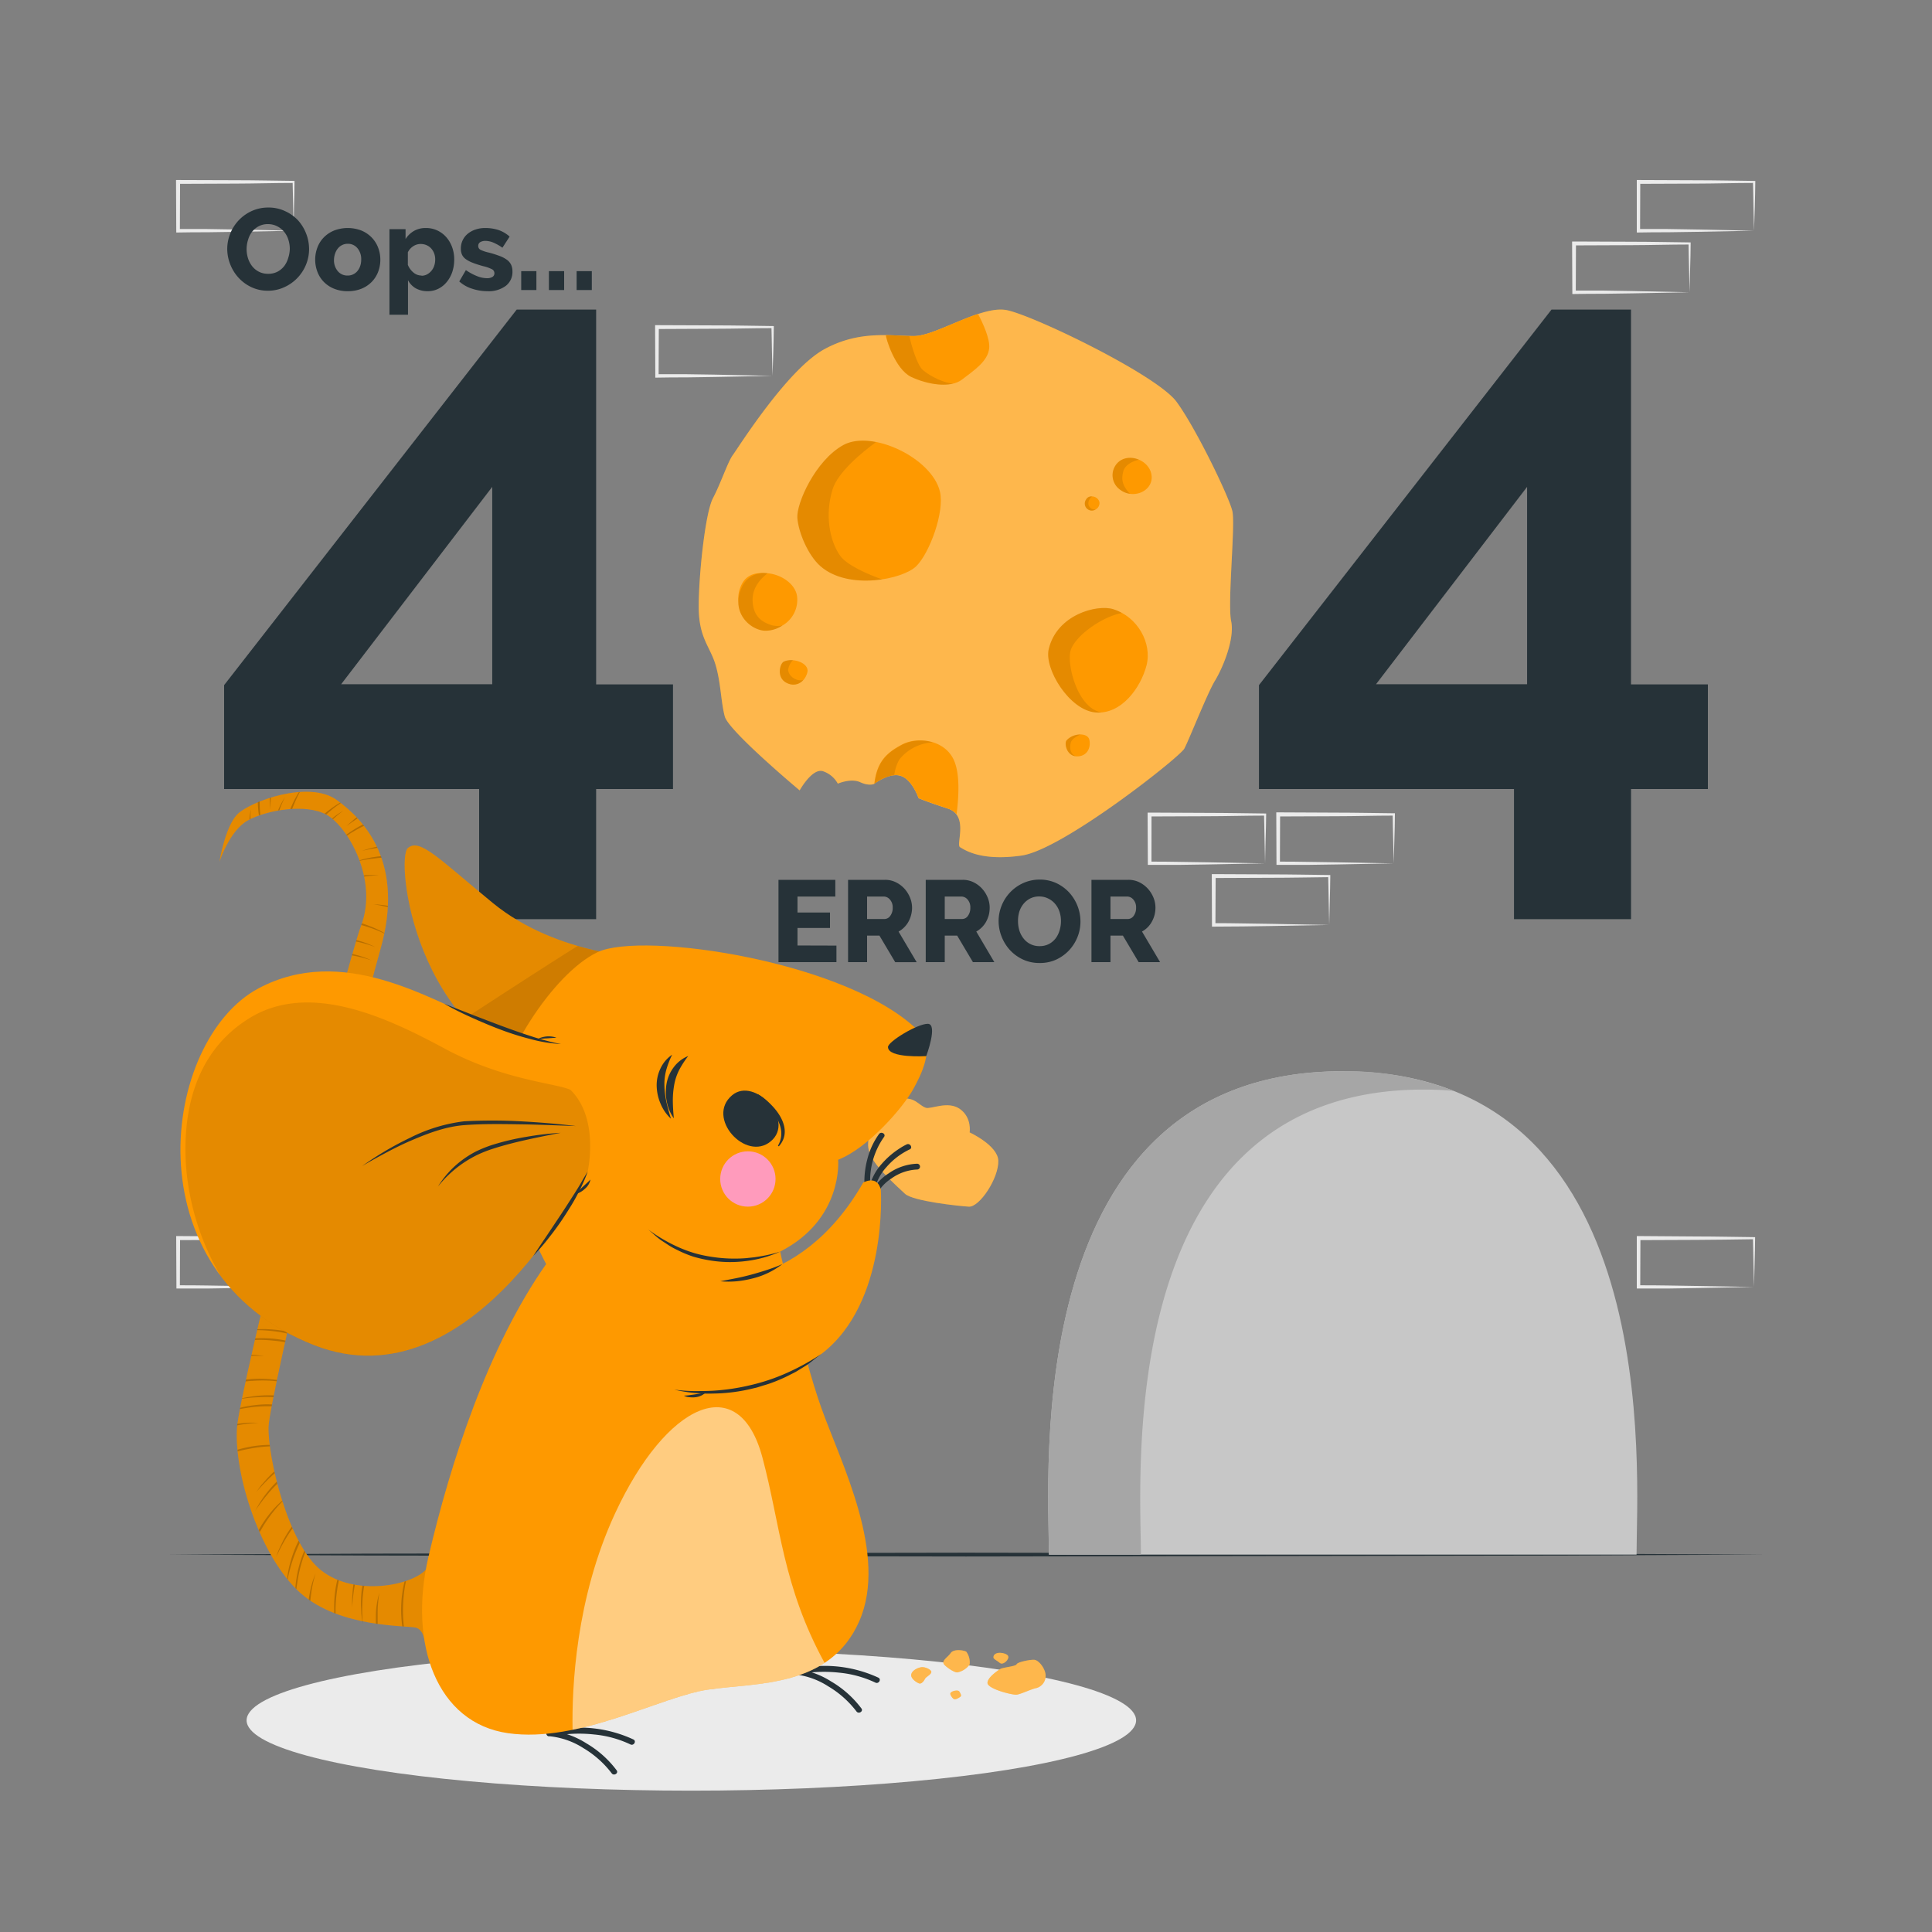 <svg xmlns="http://www.w3.org/2000/svg" viewBox="0 0 500 500"><rect x="0" y="0" width="500" height="500" fill="#808080" stroke="none"/><g id="freepik--background-complete--inject-4"><path d="M92.64,317.14l-14.84.28-7.51.12c-2.51,0-5,0-7.55,0H62.3v-.45l0-12.63V304h.5l14.95.07c5,0,10,.11,15,.16h.27v.27c0,2.14-.09,4.27-.13,6.38Zm0,0-.15-6.37c0-2.1-.11-4.19-.13-6.26l.28.27c-5,.06-10,.16-15,.17L62.74,305l.5-.5-.05,12.63-.45-.44c2.47,0,4.93,0,7.4.05l7.43.12Z" style="fill:#ebebeb"></path><path d="M76,333.07l-14.83.28-7.52.12c-2.51,0-5,0-7.55,0h-.44v-.45l-.06-12.63v-.5h.5L61,320c5,0,10,.12,14.95.17h.27v.27c0,2.14-.08,4.27-.13,6.38Zm0,0-.14-6.37c0-2.1-.11-4.19-.13-6.26l.27.27c-5,.06-10,.16-14.95.17l-14.95.06.5-.5-.05,12.63-.45-.44c2.47,0,4.93,0,7.4.05l7.44.12Z" style="fill:#ebebeb"></path><path d="M76,59.71,61.13,60l-7.52.11c-2.51,0-5,0-7.55.06h-.44v-.45l-.06-12.63v-.5h.5L61,46.64c5,0,10,.12,14.95.17h.27v.27c0,2.14-.08,4.27-.13,6.38Zm0,0-.14-6.37c0-2.1-.11-4.19-.13-6.26l.27.27c-5,0-10,.16-14.95.17l-14.95.06.5-.5-.05,12.63-.45-.44c2.47,0,4.93,0,7.4,0l7.44.12Z" style="fill:#ebebeb"></path><path d="M453.94,59.71,439.1,60l-7.51.11c-2.51,0-5,0-7.55.06h-.44v-.45l0-12.63v-.5h.5l14.95.06c5,0,10,.12,14.95.17h.27v.27c0,2.14-.09,4.27-.13,6.38Zm0,0-.15-6.37c0-2.1-.11-4.19-.13-6.26l.28.27c-5,0-10,.16-14.95.17L424,47.58l.5-.5-.05,12.63-.45-.44c2.47,0,4.93,0,7.4,0l7.43.12Z" style="fill:#ebebeb"></path><path d="M437.26,75.64l-14.83.28-7.52.11c-2.51,0-5,0-7.55.06h-.44v-.45L406.86,63v-.5h.5l14.95.06c5,0,10,.12,14.95.17h.28V63c0,2.14-.08,4.27-.13,6.38Zm0,0-.14-6.37c-.05-2.11-.11-4.19-.13-6.26l.27.27c-5,0-10,.16-14.95.17l-14.95.06.5-.5-.05,12.63-.45-.44c2.47,0,4.93,0,7.4,0l7.44.12Z" style="fill:#ebebeb"></path><path d="M360.69,223.44l-14.83.28-7.52.11c-2.51,0-5,0-7.54,0h-.45v-.45l-.05-12.64v-.5h.51l14.94.07c5,0,10,.11,14.95.16H361v.27c0,2.14-.08,4.27-.13,6.38Zm0,0-.14-6.38c-.05-2.1-.11-4.18-.13-6.26l.27.28c-5,0-10,.16-14.95.16l-14.94.06.49-.5-.05,12.64-.44-.45c2.46,0,4.92,0,7.39.06l7.44.11Z" style="fill:#ebebeb"></path><path d="M344,239.37l-14.83.28-7.51.11c-2.51.05-5,0-7.55.05h-.45v-.45l-.05-12.64v-.5h.5l14.95.07c5,0,10,.11,14.94.16h.28v.27c0,2.14-.09,4.27-.13,6.38Zm0,0-.14-6.38c0-2.1-.11-4.18-.13-6.26l.27.28c-5,.05-10,.16-14.94.16l-14.95.06.5-.5-.06,12.64-.44-.45c2.46,0,4.93,0,7.4.06l7.43.11Z" style="fill:#ebebeb"></path><path d="M327.4,223.44l-14.83.28-7.51.11c-2.52,0-5,0-7.55,0h-.45v-.45L297,210.8v-.5h.51l14.94.07c5,0,10,.11,14.95.16h.28v.27c0,2.14-.09,4.27-.14,6.38Zm0,0-.14-6.38c0-2.1-.11-4.18-.13-6.26l.27.28c-5,0-10,.16-14.95.16l-14.94.06.5-.5L298,223.44l-.44-.45c2.46,0,4.92,0,7.4.06l7.43.11Z" style="fill:#ebebeb"></path><path d="M453.94,333.07l-14.84.28-7.51.12c-2.51,0-5,0-7.55,0h-.44v-.45l0-12.63v-.5h.5L439,320c5,0,10,.12,14.95.17h.27v.27c0,2.14-.09,4.27-.13,6.38Zm0,0-.15-6.37c0-2.1-.11-4.19-.13-6.26l.28.27c-5,.06-10,.16-14.95.17l-14.95.06.5-.5-.05,12.63-.45-.44c2.47,0,4.93,0,7.4.05l7.43.12Z" style="fill:#ebebeb"></path><path d="M199.93,97.28l-14.84.28-7.51.11c-2.51,0-5,0-7.55.06h-.44v-.45l-.05-12.63v-.5h.5l14.95.06c5,0,10,.11,15,.17h.27v.27c0,2.14-.09,4.27-.13,6.37Zm0,0-.15-6.37c0-2.11-.11-4.19-.13-6.26l.28.27c-5,0-10,.16-15,.16L170,85.15l.5-.5-.05,12.63-.45-.44c2.47,0,4.93,0,7.4,0l7.43.11Z" style="fill:#ebebeb"></path></g><g id="freepik--Floor--inject-4"><polygon points="43.37 402.33 95.03 402.08 146.69 402 250 401.83 353.31 401.99 404.97 402.08 456.63 402.33 404.97 402.57 353.31 402.66 250 402.82 146.69 402.66 95.03 402.57 43.37 402.33" style="fill:#263238"></polygon></g><g id="freepik--Shadow--inject-4"><ellipse cx="178.92" cy="445.22" rx="115.1" ry="18.2" style="fill:#ebebeb"></ellipse></g><g id="freepik--mouse-house--inject-4"><path d="M423.54,402.33H271.46c0-20.58-7.76-125.09,76-125.09S423.54,381.75,423.54,402.33Z" style="fill:#c7c7c7"></path><path d="M376.23,282.32c-2.5-.22-5.11-.34-7.81-.34-80.61,0-73.15,100.55-73.15,120.35H271.45c0-20.58-7.75-125.09,76-125.09A76.93,76.93,0,0,1,376.23,282.32Z" style="fill:#a6a6a6"></path></g><g id="freepik--404-error--inject-4"><path d="M124,237.88V204.2H58V177.31l75.72-97.19h20.56v97h19.89V204.2H154.28v33.68Zm-35.71-60.8h39.1V126Z" style="fill:#263238"></path><path d="M391.82,237.88V204.2h-66V177.31l75.71-97.19h20.57v97H442V204.2H422.11v33.68Zm-35.71-60.8h39.1V126Z" style="fill:#263238"></path><path d="M213.35,90.37c9.33-5.1,17.66-3.32,23.32-3.4s17.15-7.91,23.75-6.73S299.38,97,304.5,104s13.64,24.73,14.44,28.31-1.3,23.8-.32,28.43-2.2,12.17-4.18,15.41-6.75,15.37-7.93,17.58S275,219.91,264.38,221.42s-14.75-1.5-15.91-2.16,2.34-8.21-3.17-10-7.57-2.69-7.57-2.69-1.56-4.63-4.46-5.72-7,2-7,2-1.24.69-3.65-.42-5.79.38-5.79.38a6.9,6.9,0,0,0-3.78-3.2c-2.81-1-6.1,4.94-6.1,4.94s-18.37-15.36-19.38-19.13-1-8.78-2.41-13.45-4.28-6.86-4.33-14.7,1.62-24.4,3.68-28.33,3.86-9.45,5.15-11.18S203.7,95.64,213.35,90.37Z" style="fill:#FE9900"></path><g style="opacity:0.3"><path d="M213.35,90.37c9.33-5.1,17.66-3.32,23.32-3.4s17.15-7.91,23.75-6.73S299.38,97,304.5,104s13.64,24.73,14.44,28.31-1.3,23.8-.32,28.43-2.2,12.17-4.18,15.41-6.75,15.37-7.93,17.58S275,219.91,264.38,221.42s-14.75-1.5-15.91-2.16,2.34-8.21-3.17-10-7.57-2.69-7.57-2.69-1.56-4.63-4.46-5.72-7,2-7,2-1.24.69-3.65-.42-5.79.38-5.79.38a6.9,6.9,0,0,0-3.78-3.2c-2.81-1-6.1,4.94-6.1,4.94s-18.37-15.36-19.38-19.13-1-8.78-2.41-13.45-4.28-6.86-4.33-14.7,1.62-24.4,3.68-28.33,3.86-9.45,5.15-11.18S203.7,95.64,213.35,90.37Z" style="fill:#fff"></path></g><path d="M276,191.63c1.54-1.88,5.47-2.19,5.93-.17s-.59,4.35-3.26,4.29S275.4,192.39,276,191.63Z" style="fill:#FE9900"></path><path d="M278.37,195.72c-2.39-.3-2.94-3.36-2.34-4.09a4.85,4.85,0,0,1,3.68-1.55c-.69.25-2.35,1.1-2.6,2.13S276.78,195,278.37,195.72Z" style="opacity:0.1"></path><path d="M192,151.12c2.64-5.17,11.31-2.44,12.08,2.22s-3.87,8-7.2,7.76S189.13,156.78,192,151.12Z" style="fill:#FE9900"></path><path d="M288.11,157.66c-4.15-1.3-14.58,1.37-16.7,10.34-1.21,5.12,5.36,15.8,12.09,16.38s11.71-6.41,13.21-12.14S294.47,159.65,288.11,157.66Z" style="fill:#FE9900"></path><path d="M285.11,184.37a7.86,7.86,0,0,1-1.61,0c-6.73-.58-13.3-11.26-12.09-16.38,2.11-9,12.55-11.65,16.7-10.34a11.87,11.87,0,0,1,2.22,1c-5.38,1-12.77,6.39-13.38,10.23C276.3,173,279.16,183.43,285.11,184.37Z" style="opacity:0.1"></path><path d="M256,90.12c-.34,3.43-4,5.76-7,8.09s-9,1.33-13.19-.66-6.65-10.2-6.54-10.81h0c2.76,0,5.24.26,7.35.23,3.89,0,10.56-3.79,16.49-5.72C254.34,83.56,256.26,87.72,256,90.12Z" style="fill:#FE9900"></path><path d="M246.7,99.28c-3.18.78-7.56-.18-10.85-1.73-4.21-2-6.65-10.2-6.54-10.81h0c2.2,0,4.22.17,6,.22.52,2.14,1.93,7.38,3.5,8.78C240.84,97.52,244.59,99.2,246.7,99.28Z" style="opacity:0.1"></path><path d="M289.83,119.27c2.79-2,7.87,0,8.21,3.92s-4.77,6.17-8.21,3.51A4.58,4.58,0,0,1,289.83,119.27Z" style="fill:#FE9900"></path><path d="M290.72,121.93c-.58,2.16-.32,3.68,1.71,5.87a5.45,5.45,0,0,1-2.6-1.1,4.58,4.58,0,0,1,0-7.43,5.16,5.16,0,0,1,5-.26C294.63,118.92,291.3,119.77,290.72,121.93Z" style="opacity:0.1"></path><path d="M247.57,210.7a5.4,5.4,0,0,0-2.27-1.46c-5.52-1.81-7.57-2.69-7.57-2.69s-1.56-4.63-4.46-5.72-7,2-7,2c.67-5.69,3.1-8,7.2-10.16s11.31-1.18,13.53,4.37C248.58,200.92,248,207.2,247.57,210.7Z" style="fill:#FE9900"></path><path d="M241.41,192.13a11.83,11.83,0,0,0-8.66,4.43,10.55,10.55,0,0,0-1.31,4.07,12,12,0,0,0-5.12,2.25c.67-5.69,3.1-8,7.2-10.16A10.83,10.83,0,0,1,241.41,192.13Z" style="opacity:0.1"></path><path d="M218.26,115.18c-7.25,4-12.16,15.13-11.89,18.84s2.74,9.65,5.94,12.48c7.2,6.37,21.4,3.45,24.85,0s7.33-14.05,6.1-19.25C241.21,118.56,225.67,111.11,218.26,115.18Z" style="fill:#FE9900"></path><path d="M228.27,149.94c-5.39.81-11.83.22-16-3.44-3.2-2.83-5.68-8.76-5.94-12.47s4.64-14.87,11.89-18.85c2.28-1.25,5.32-1.41,8.5-.78-3.74,2.75-9.91,7.83-11.26,12.28-2,6.49-.81,13.26,2,17.19C219.32,146.38,224.66,148.64,228.27,149.94Z" style="opacity:0.1"></path><path d="M202.5,161.87a7.93,7.93,0,0,1-4.64,1.36c-3.89-.26-9.05-5-5.7-11.64a6.25,6.25,0,0,1,6.5-3.23c3.51.31,7.07,2.69,7.6,5.82A7.64,7.64,0,0,1,202.5,161.87Z" style="fill:#FE9900"></path><path d="M202.5,161.87a7.93,7.93,0,0,1-4.64,1.36c-3.89-.26-9.05-5-5.7-11.64a6.25,6.25,0,0,1,6.5-3.23c-1.51,1.15-3.89,3.49-3.89,6.77,0,4.81,3,6,4.85,6.65A6.15,6.15,0,0,0,202.5,161.87Z" style="opacity:0.1"></path><path d="M283.61,131.81a1.82,1.82,0,0,1-2.54-2.53,1.55,1.55,0,0,1,1.6-.8,2,2,0,0,1,1.86,1.44A1.87,1.87,0,0,1,283.61,131.81Z" style="fill:#FE9900"></path><path d="M283.61,131.81a1.82,1.82,0,0,1-2.54-2.53,1.55,1.55,0,0,1,1.6-.8,2.21,2.21,0,0,0-1,1.67,1.55,1.55,0,0,0,1.19,1.64A1.53,1.53,0,0,0,283.61,131.81Z" style="opacity:0.1"></path><path d="M202.84,171.24c2.48-1.16,6.64.42,6.12,2.7s-2.7,4.15-5.4,2.8S201.83,171.72,202.84,171.24Z" style="fill:#FE9900"></path><path d="M207.88,176a3.46,3.46,0,0,1-4.32.7c-2.69-1.35-1.74-5-.72-5.5a4.74,4.74,0,0,1,2.41-.37,4.19,4.19,0,0,0-1.27,2.49C204,174.87,206,176.43,207.88,176Z" style="opacity:0.1"></path><path d="M216.47,244.72V249h-15v-21.3h14.71v4.32h-9.79v4.14h8.41v4h-8.41v4.53Z" style="fill:#263238"></path><path d="M219.48,249v-21.3h9.6a6.16,6.16,0,0,1,2.77.63,7.39,7.39,0,0,1,2.21,1.65,7.91,7.91,0,0,1,1.45,2.31,6.88,6.88,0,0,1,.53,2.61,7.1,7.1,0,0,1-.25,1.91,7.34,7.34,0,0,1-.68,1.72A6.58,6.58,0,0,1,234,240a6.48,6.48,0,0,1-1.45,1.09l4.68,7.92h-5.55l-4.08-6.87H224.4V249Zm4.92-11.16h4.5a1.84,1.84,0,0,0,1.5-.82,3.4,3.4,0,0,0,.63-2.12,3,3,0,0,0-.72-2.1,2.13,2.13,0,0,0-1.56-.78H224.4Z" style="fill:#263238"></path><path d="M239.58,249v-21.3h9.59a6.2,6.2,0,0,1,2.78.63,7.39,7.39,0,0,1,2.21,1.65,7.91,7.91,0,0,1,1.45,2.31,6.86,6.86,0,0,1,.52,2.61,8,8,0,0,1-.23,1.91,8.36,8.36,0,0,1-.69,1.72,6.58,6.58,0,0,1-1.1,1.46,6.48,6.48,0,0,1-1.45,1.09l4.67,7.92h-5.54l-4.08-6.87H244.5V249Zm4.92-11.16H249a1.84,1.84,0,0,0,1.5-.82,3.46,3.46,0,0,0,.62-2.12,3,3,0,0,0-.71-2.1,2.13,2.13,0,0,0-1.57-.78H244.5Z" style="fill:#263238"></path><path d="M269,249.22a9.91,9.91,0,0,1-4.32-.93,10.64,10.64,0,0,1-3.33-2.44,11.15,11.15,0,0,1-2.14-3.47,10.92,10.92,0,0,1-.77-4,10.63,10.63,0,0,1,.8-4.05,10.77,10.77,0,0,1,5.59-5.8,10.19,10.19,0,0,1,4.26-.89,10,10,0,0,1,4.33.93,10.77,10.77,0,0,1,3.33,2.46,11.28,11.28,0,0,1,2.13,3.48,11.15,11.15,0,0,1,.74,4,10.62,10.62,0,0,1-.79,4.05,11,11,0,0,1-2.21,3.44,10.83,10.83,0,0,1-3.36,2.38A10,10,0,0,1,269,249.22Zm-5.54-10.8a8.33,8.33,0,0,0,.35,2.39,6.36,6.36,0,0,0,1.07,2.05,5.11,5.11,0,0,0,4.16,2,5.13,5.13,0,0,0,2.46-.57,5.39,5.39,0,0,0,1.73-1.48,6.5,6.5,0,0,0,1-2.07,8.22,8.22,0,0,0,.35-2.36,7.64,7.64,0,0,0-.37-2.38,6,6,0,0,0-1.08-2,5.34,5.34,0,0,0-1.75-1.41A5.21,5.21,0,0,0,269,232a5.09,5.09,0,0,0-2.45.56,5.44,5.44,0,0,0-1.74,1.45,6.18,6.18,0,0,0-1.05,2.06A8.15,8.15,0,0,0,263.46,238.42Z" style="fill:#263238"></path><path d="M282.47,249v-21.3h9.6a6.2,6.2,0,0,1,2.78.63,7.35,7.35,0,0,1,2.2,1.65,7.73,7.73,0,0,1,1.46,2.31,6.86,6.86,0,0,1,.52,2.61,7.52,7.52,0,0,1-.24,1.91,7.37,7.37,0,0,1-.69,1.72,6.34,6.34,0,0,1-2.55,2.55l4.68,7.92h-5.55l-4.08-6.87h-3.21V249Zm4.92-11.16h4.5a1.84,1.84,0,0,0,1.5-.82,3.4,3.4,0,0,0,.63-2.12,3,3,0,0,0-.72-2.1,2.11,2.11,0,0,0-1.56-.78h-4.35Z" style="fill:#263238"></path><path d="M69.37,75.24a9.91,9.91,0,0,1-4.32-.93,10.66,10.66,0,0,1-3.33-2.45,11.1,11.1,0,0,1-2.14-3.46,10.92,10.92,0,0,1-.77-4,10.63,10.63,0,0,1,.8-4,10.74,10.74,0,0,1,5.59-5.81,10.18,10.18,0,0,1,4.26-.88,9.91,9.91,0,0,1,4.32.93A10.54,10.54,0,0,1,77.11,57a11.1,11.1,0,0,1,2.13,3.48,11,11,0,0,1,.75,4,10.62,10.62,0,0,1-.79,4,10.86,10.86,0,0,1-5.57,5.82A10,10,0,0,1,69.37,75.24Zm-5.55-10.8a7.94,7.94,0,0,0,.36,2.38,6.41,6.41,0,0,0,1.07,2.06A5.23,5.23,0,0,0,67,70.32a5.17,5.17,0,0,0,2.4.54,5.08,5.08,0,0,0,2.46-.57A5.35,5.35,0,0,0,73.6,68.8a6.5,6.5,0,0,0,1-2.07A8.15,8.15,0,0,0,75,64.38,8,8,0,0,0,74.62,62a6,6,0,0,0-1.08-2,5.34,5.34,0,0,0-1.75-1.41A5.22,5.22,0,0,0,69.4,58a5.08,5.08,0,0,0-2.44.55A5.47,5.47,0,0,0,65.22,60a6.13,6.13,0,0,0-1,2A8.22,8.22,0,0,0,63.82,64.44Z" style="fill:#263238"></path><path d="M90,75.36a9.18,9.18,0,0,1-3.58-.66,7.84,7.84,0,0,1-2.66-1.79,7.52,7.52,0,0,1-1.63-2.61,8.89,8.89,0,0,1,0-6.21,7.52,7.52,0,0,1,1.63-2.61,8,8,0,0,1,2.66-1.8,9.87,9.87,0,0,1,7.15,0,8,8,0,0,1,2.64,1.8,7.72,7.72,0,0,1,1.65,2.61,8.62,8.62,0,0,1,.57,3.11,8.77,8.77,0,0,1-.55,3.1,7.55,7.55,0,0,1-1.64,2.61,7.8,7.8,0,0,1-2.65,1.79A9.23,9.23,0,0,1,90,75.36ZM86.44,67.2a4.34,4.34,0,0,0,1,3A3.21,3.21,0,0,0,90,71.31a3.17,3.17,0,0,0,1.38-.3,3.33,3.33,0,0,0,1.1-.84,4,4,0,0,0,.73-1.31,4.94,4.94,0,0,0,.27-1.66,4.37,4.37,0,0,0-1-3A3.17,3.17,0,0,0,90,63.09a3.26,3.26,0,0,0-2.5,1.14,4,4,0,0,0-.74,1.3A5,5,0,0,0,86.44,67.2Z" style="fill:#263238"></path><path d="M110.71,75.36a6.21,6.21,0,0,1-3.12-.75,5.16,5.16,0,0,1-2-2.1v8.94h-4.8V59.31h4.17v2.55a6.33,6.33,0,0,1,2.18-2.1,6.11,6.11,0,0,1,3.1-.75,6.79,6.79,0,0,1,2.93.63,7.13,7.13,0,0,1,2.31,1.72A8.1,8.1,0,0,1,117,63.94a9.08,9.08,0,0,1,.55,3.2,10.1,10.1,0,0,1-.51,3.27A8.17,8.17,0,0,1,115.6,73a6.59,6.59,0,0,1-2.16,1.73A6,6,0,0,1,110.71,75.36Zm-1.62-4a3,3,0,0,0,1.43-.35,3.77,3.77,0,0,0,1.12-.91,4.06,4.06,0,0,0,.74-1.34,5,5,0,0,0,.25-1.6,4.43,4.43,0,0,0-.28-1.61,4,4,0,0,0-.78-1.27,3.42,3.42,0,0,0-1.2-.84,3.85,3.85,0,0,0-1.52-.3,3.46,3.46,0,0,0-1.9.58,3.82,3.82,0,0,0-1.4,1.58v3.24a5,5,0,0,0,1.46,2A3.2,3.2,0,0,0,109.09,71.31Z" style="fill:#263238"></path><path d="M126.16,75.36a12.54,12.54,0,0,1-4-.65,9,9,0,0,1-3.3-1.87l1.71-2.94a14.26,14.26,0,0,0,2.81,1.53A7.1,7.1,0,0,0,126,72a2.65,2.65,0,0,0,1.44-.33,1.07,1.07,0,0,0,.51-1,1.13,1.13,0,0,0-.64-1,10,10,0,0,0-2.27-.79c-1.06-.3-2-.59-2.68-.87a7.62,7.62,0,0,1-1.79-.93,3,3,0,0,1-1-1.17,3.74,3.74,0,0,1-.3-1.56,4.9,4.9,0,0,1,1.8-3.87,6.29,6.29,0,0,1,2-1.08,7.75,7.75,0,0,1,2.5-.39,11.15,11.15,0,0,1,3.32.48,8.27,8.27,0,0,1,3,1.74l-1.86,2.88a12.67,12.67,0,0,0-2.4-1.35,5.48,5.48,0,0,0-2-.42,2.58,2.58,0,0,0-1.32.31,1.09,1.09,0,0,0-.54,1,1.07,1.07,0,0,0,.59,1,9.65,9.65,0,0,0,2.17.72,27.8,27.8,0,0,1,2.84.9,7.54,7.54,0,0,1,1.87,1,3.42,3.42,0,0,1,1.05,1.28,4.08,4.08,0,0,1,.33,1.71A4.5,4.5,0,0,1,130.87,74,7.38,7.38,0,0,1,126.16,75.36Z" style="fill:#263238"></path><path d="M134.89,75.06V70.17h3.93v4.89Z" style="fill:#263238"></path><path d="M142.06,75.06V70.17H146v4.89Z" style="fill:#263238"></path><path d="M149.23,75.06V70.17h3.93v4.89Z" style="fill:#263238"></path></g><g id="freepik--Mouse--inject-4"><path d="M250.74,312.28c-2.47-.14-14.43-1.4-16.52-3.32-5.7-5.24-9-8.64-9.49-11.87-.46-2.87,1.8-8.3,1.85-11.25s5.06-1.34,6.78-1.52c3.56-.36,4.35,1.7,6.22,2.37,1.3.47,5.73-1.91,8.86.33s2.5,6.05,2.5,6.05,7.29,3.34,7.42,7.32C258.5,304.89,253.52,312.44,250.74,312.28Z" style="fill:#FE9900"></path><path d="M250.74,312.28c-2.47-.14-14.43-1.4-16.52-3.32-5.7-5.24-9-8.64-9.49-11.87-.46-2.87,1.8-8.3,1.85-11.25s5.06-1.34,6.78-1.52c3.56-.36,4.35,1.7,6.22,2.37,1.3.47,5.73-1.91,8.86.33s2.5,6.05,2.5,6.05,7.29,3.34,7.42,7.32C258.5,304.89,253.52,312.44,250.74,312.28Z" style="fill:#fff;opacity:0.3"></path><path d="M110.32,406.11c-3.63,4.24-18.46,7.16-27.17.33S69.27,376.91,69.5,369.26,92.09,268,98.45,245.7s-4-33.39-11.29-38.66-22.71.47-25.83,3.8S56.8,223,56.8,223s2.58-8,7.29-10.65,15.06-4.53,20.48-1.47,13.36,16.69,8.91,28.6S62,359.43,61.33,369.53c-.77,12.13,6.06,33.5,16.41,42.73s28.12,8.36,30,9,2.16,3.38,2.16,3.38Z" style="fill:#FE9900"></path><path d="M110.32,406.11c-3.63,4.24-18.46,7.16-27.17.33S69.27,376.91,69.5,369.26,92.09,268,98.45,245.7s-4-33.39-11.29-38.66-22.71.47-25.83,3.8S56.8,223,56.8,223s2.58-8,7.29-10.65,15.06-4.53,20.48-1.47,13.36,16.69,8.91,28.6S62,359.43,61.33,369.53c-.77,12.13,6.06,33.5,16.41,42.73s28.12,8.36,30,9,2.16,3.38,2.16,3.38Z" style="opacity:0.1"></path><g style="opacity:0.2"><path d="M104.82,410.46a38.5,38.5,0,0,0-.3,10.46l-.4,0a30.16,30.16,0,0,1-.3-5.11,30.49,30.49,0,0,1,.62-5.39c.08-.37.16-.74.25-1.11l.37-.12C105,409.59,104.89,410,104.82,410.46Z"></path><path d="M91.84,410.12l-.12.69a45.16,45.16,0,0,0-.57,5.34c0-.9-.07-1.8,0-2.7s.1-1.8.23-2.7l.09-.7Z"></path><path d="M93.85,419.58c0,.19,0,.37,0,.56,0-.19-.06-.38-.08-.57-.11-.7-.21-1.4-.27-2.11,0-.9-.12-1.8-.09-2.71a27.88,27.88,0,0,1,.36-4.36l.49,0a33.1,33.1,0,0,0-.47,4.34A40.65,40.65,0,0,0,93.85,419.58Z"></path><path d="M97.74,417.54q0,1.36,0,2.73l-.46-.07c0-.9,0-1.79,0-2.68a22.27,22.27,0,0,1,.9-5.32A32,32,0,0,0,97.74,417.54Z"></path><path d="M87.7,409c-.18.84-.34,1.69-.45,2.54a36.71,36.71,0,0,0-.41,5.34c0,.24,0,.47,0,.71l-.35-.13c0-.19,0-.39,0-.58a30.58,30.58,0,0,1,.3-5.41,26.2,26.2,0,0,1,.52-2.64Z"></path><path d="M77.57,399.29q-.19.39-.36.78a38.61,38.61,0,0,0-2.77,8.71l-.14-.17c0-.33.08-.66.13-1,.16-.88.3-1.78.54-2.65a32,32,0,0,1,1.78-5.12c.17-.37.35-.74.53-1.1Z"></path><path d="M79,401.73c-.31.77-.58,1.55-.82,2.34A35.37,35.37,0,0,0,77,409.26c-.12.66-.22,1.31-.29,2a3.45,3.45,0,0,1-.26-.28,17,17,0,0,1,.17-1.75,31.17,31.17,0,0,1,1.17-5.3c.29-.9.61-1.79,1-2.66C78.82,401.41,78.92,401.57,79,401.73Z"></path><path d="M81.67,407.24a31.75,31.75,0,0,0-1.15,5.25c-.08.59-.15,1.18-.2,1.77L79.9,414c.06-.51.14-1,.24-1.54A22.77,22.77,0,0,1,81.67,407.24Z"></path><path d="M75.73,395.53a30.61,30.61,0,0,0-1.8,2.73A46.77,46.77,0,0,0,71.44,403c.3-.84.59-1.7,1-2.53s.75-1.64,1.2-2.42a24.67,24.67,0,0,1,1.92-3C75.58,395.2,75.65,395.37,75.73,395.53Z"></path><path d="M71.11,381.27c-.37.33-.74.66-1.1,1a50.42,50.42,0,0,0-3.7,3.89c.53-.72,1-1.47,1.62-2.16s1.17-1.38,1.82-2c.4-.42.82-.82,1.25-1.19C71,381,71.08,381.11,71.11,381.27Z"></path><path d="M71.78,384a30.5,30.5,0,0,0-2.51,2.7,47.2,47.2,0,0,0-3.22,4.3c.44-.79.86-1.59,1.35-2.34s1-1.51,1.57-2.21a26.83,26.83,0,0,1,2.67-3C71.69,383.64,71.73,383.82,71.78,384Z"></path><path d="M73.11,388.55h0a32.29,32.29,0,0,0-2.4,2.71,34.19,34.19,0,0,0-3,4.41c-.17.28-.33.56-.49.84l-.24-.56c.09-.18.2-.36.3-.54A31.19,31.19,0,0,1,70.41,391a25.4,25.4,0,0,1,2.64-2.65Z"></path><path d="M69.84,374.32a34.27,34.27,0,0,0-5.16.6c-1.07.19-2.14.42-3.19.71,0-.15,0-.3,0-.45,1-.3,2.08-.54,3.14-.75a29.27,29.27,0,0,1,5.2-.5C69.81,374.06,69.82,374.19,69.84,374.32Z"></path><path d="M70.86,361.12c0,.16-.07.32-.1.48a34.59,34.59,0,0,0-3.81,0,36.9,36.9,0,0,0-4.32.4.43.43,0,0,1,0-.11c.53-.13,1.05-.25,1.59-.34.89-.13,1.79-.28,2.69-.34A28.65,28.65,0,0,1,70.86,361.12Z"></path><path d="M70.4,363.47l-.09.47c-.49,0-1,0-1.47,0a35.2,35.2,0,0,0-5.33.48c-.48.07-.95.15-1.42.24,0-.11,0-.22.07-.33.42-.11.85-.21,1.28-.29a31.43,31.43,0,0,1,5.39-.6C69.35,363.44,69.88,363.45,70.4,363.47Z"></path><path d="M66.94,368.25a32.69,32.69,0,0,0-5.33.59l-.22.05c0-.12,0-.26,0-.4l.1,0A22.72,22.72,0,0,1,66.94,368.25Z"></path><path d="M71.68,357.12c0,.12-.05.23-.07.34-.31,0-.63-.07-.94-.09a36.75,36.75,0,0,0-5.35,0c-.59,0-1.17.08-1.76.15,0-.17.08-.33.11-.49q.81-.09,1.62-.15a30.67,30.67,0,0,1,5.42.14Z"></path><path d="M74.39,344.62c0,.16-.07.33-.11.49a34.77,34.77,0,0,0-5.11-.75c-.87-.08-1.75-.12-2.62-.12l.06-.25c.86,0,1.72-.07,2.59,0A31.2,31.2,0,0,1,74.39,344.62Z"></path><path d="M73.88,346.93c0,.15-.07.3-.1.44a28.08,28.08,0,0,0-3-.41,33.45,33.45,0,0,0-4.8-.18c0-.14.07-.28.1-.42a32.76,32.76,0,0,1,4.75.1A29.18,29.18,0,0,1,73.88,346.93Z"></path><path d="M68.36,351a28.51,28.51,0,0,0-3.33-.12,2.86,2.86,0,0,1,.07-.28A19.76,19.76,0,0,1,68.36,351Z"></path><path d="M77.38,331.42c0,.12,0,.23-.08.35-1.62-.33-3.27-.5-4.92-.68.9,0,1.8,0,2.7.07S76.62,331.29,77.38,331.42Z"></path><path d="M76.85,333.73c0,.16-.07.31-.11.46-1-.18-2-.3-3.07-.38a39.82,39.82,0,0,0-4.64-.14.24.24,0,0,0,0-.08c.64-.07,1.29-.14,1.94-.17.9,0,1.8-.06,2.71,0A27.54,27.54,0,0,1,76.85,333.73Z"></path><path d="M76.08,338.34l-.27-.06a31.72,31.72,0,0,0-5-.65c-.88,0-1.76-.07-2.65-.06,0-.15.07-.3.11-.45.86,0,1.72.05,2.57.13a23.12,23.12,0,0,1,5,1Z"></path><path d="M78.38,327.11c0,.16-.08.32-.11.47-.38-.09-.76-.16-1.14-.22a36.42,36.42,0,0,0-5.31-.6c-.37,0-.75,0-1.12,0,0-.11,0-.23.08-.34h1a31.41,31.41,0,0,1,5.39.49C77.61,326.94,78,327,78.38,327.11Z"></path><path d="M82.21,310.74c0,.1,0,.2-.07.3-1.22-.22-2.47-.37-3.71-.52.87,0,1.74,0,2.62.09Z"></path><path d="M80.75,316.93c0,.14-.07.28-.1.41l-.89-.19a46.84,46.84,0,0,0-5.31-.78c.89,0,1.8,0,2.7.07s1.8.16,2.68.33Z"></path><path d="M85,298.93c0,.16-.08.31-.11.46a34.89,34.89,0,0,0-4.08-1.06c-1-.22-2-.38-3-.5l.06-.22.35,0c.9.09,1.8.16,2.69.32A27.73,27.73,0,0,1,85,298.93Z"></path><path d="M83.94,303.44c0,.15-.07.3-.11.45-.7-.21-1.42-.39-2.14-.54a36,36,0,0,0-5.06-.8l.09-.39a31.21,31.21,0,0,1,5.08.71C82.52,303,83.23,303.22,83.94,303.44Z"></path><path d="M88,281.19a32.51,32.51,0,0,0-5.17-1.43l-.43-.08c0-.13.07-.26.1-.39l.41.09A23.55,23.55,0,0,1,88,281.19Z"></path><path d="M86,295l-.09.35-.44-.15a35.56,35.56,0,0,0-5.19-1.32c-.46-.09-.93-.17-1.4-.23l.12-.46,1.37.2a30.48,30.48,0,0,1,5.23,1.45Z"></path><path d="M99.48,241.47a.69.69,0,0,1,0,.13,32.75,32.75,0,0,0-3.9-1.57c-.68-.23-1.38-.44-2.07-.63a3.66,3.66,0,0,0,.15-.43c.69.21,1.38.44,2,.7A25.27,25.27,0,0,1,99.48,241.47Z"></path><path d="M97.12,245.11a32.17,32.17,0,0,0-5-1.46h0c0-.12.08-.23.11-.35A23,23,0,0,1,97.12,245.11Z"></path><path d="M97.67,219.43c-1.35.19-2.7.47-4,.75.86-.26,1.72-.55,2.6-.76l1.31-.29C97.58,219.23,97.63,219.33,97.67,219.43Z"></path><path d="M98.71,222c-.58,0-1.16.09-1.73.16a37.16,37.16,0,0,0-3.9.61.69.69,0,0,0,0-.13c.41-.13.83-.25,1.24-.35.88-.19,1.76-.4,2.66-.51.54-.09,1.09-.16,1.63-.2A3.52,3.52,0,0,1,98.71,222Z"></path><path d="M100.38,234.43c0,.1,0,.2,0,.31-1.23-.29-2.48-.51-3.73-.73.89.07,1.8.12,2.69.25Z"></path><path d="M98.11,226.55a29.4,29.4,0,0,0-3.87.3c0-.11,0-.2-.07-.3h0A20.75,20.75,0,0,1,98.11,226.55Z"></path><path d="M94.2,213.73c-1,.47-1.94,1-2.86,1.55-.53.3-1,.62-1.54,1l-.16-.24c.49-.37,1-.73,1.5-1.05a24.37,24.37,0,0,1,2.76-1.59Z"></path><path d="M88.84,209.82A29.33,29.33,0,0,0,86.19,212l-.22-.19A20.44,20.44,0,0,1,88.84,209.82Z"></path><path d="M77.58,205c-.57,1.07-1.07,2.16-1.53,3.27-.15.36-.29.72-.43,1.09l-.48,0c.18-.43.36-.85.55-1.27A27.29,27.29,0,0,1,77.36,205h.22Z"></path><path d="M73.75,206.31a28.65,28.65,0,0,0-1.45,3.38l-.35.06A20.83,20.83,0,0,1,73.75,206.31Z"></path><path d="M70.13,206.4c-.1,1-.16,2-.22,3.07,0-.9-.09-1.8-.06-2.7,0-.1,0-.19,0-.29Z"></path><path d="M67.38,210.91,67,211a29.59,29.59,0,0,1-.28-3.4l.48-.2A30.92,30.92,0,0,0,67.38,210.91Z"></path><path d="M64.93,209.45c-.08.83-.12,1.67-.12,2.5l-.25.12A19.21,19.21,0,0,1,64.93,209.45Z"></path><path d="M88.21,207.83a34.39,34.39,0,0,0-3,2.28l-.78.68a3.17,3.17,0,0,0-.41-.21c.31-.26.62-.52.94-.77a26.88,26.88,0,0,1,3.08-2.09Z"></path><path d="M92.54,211.78c-1,.64-1.91,1.34-2.86,2,.67-.59,1.33-1.21,2-1.77l.62-.47Z"></path><path d="M88.48,284.7l-.12.48-.3-.11a35.26,35.26,0,0,0-5.16-1.45c-.47-.11-.94-.2-1.42-.28,0-.1,0-.19.07-.29.48.05,1,.11,1.43.2a30.78,30.78,0,0,1,5.24,1.35Z"></path><path d="M91.39,272.91a1.6,1.6,0,0,0,0,.21l-2.22-.64C89.87,272.62,90.63,272.74,91.39,272.91Z"></path><path d="M90.27,277.39l-.09.41-1-.28a49.61,49.61,0,0,0-5.27-1c.89.06,1.8.1,2.69.21s1.79.25,2.67.47C89.58,277.22,89.93,277.3,90.27,277.39Z"></path><path d="M96.05,254.58l-.12.45q-.84-.24-1.68-.42a33.85,33.85,0,0,0-5-.82c0-.14.07-.27.11-.4a32.58,32.58,0,0,1,5,.73C94.93,254.26,95.49,254.41,96.05,254.58Z"></path><path d="M92.5,268.46l-.12.46a29.63,29.63,0,0,0-3.08-.8,33.62,33.62,0,0,0-3.72-.64.83.83,0,0,0,0-.15c.36,0,.71,0,1.07.05.89.1,1.79.18,2.68.36A25.8,25.8,0,0,1,92.5,268.46Z"></path><path d="M95,258.58a.93.93,0,0,1,0,.13l-1.32-.39Z"></path><path d="M96.14,248.55a31.85,31.85,0,0,0-5.06-1.3c0-.12.06-.24.1-.36A22.78,22.78,0,0,1,96.14,248.55Z"></path><path d="M79.76,321.14a1.17,1.17,0,0,1-.05.2,30.68,30.68,0,0,0-3.29-.74,37.83,37.83,0,0,0-4.11-.52c0-.15.07-.31.11-.46a29.37,29.37,0,0,1,4.07.6A27,27,0,0,1,79.76,321.14Z"></path></g><path d="M145,449a35.83,35.83,0,0,1,8.73-.12,27.92,27.92,0,0,1,9.43,2.58c.87.42,1.63-.87.76-1.29a33.07,33.07,0,0,0-19.32-2.62c-.95.15-.54,1.6.4,1.45Z" style="fill:#263238"></path><path d="M142.13,449.33a19.89,19.89,0,0,1,8.85,3.08,25.72,25.72,0,0,1,7.32,6.51c.55.78,1.85,0,1.29-.76a26.48,26.48,0,0,0-7.86-7,21.38,21.38,0,0,0-9.6-3.29c-1-.05-1,1.45,0,1.5Z" style="fill:#263238"></path><path d="M208.4,433a35.74,35.74,0,0,1,8.72-.12,28.28,28.28,0,0,1,9.44,2.58c.86.42,1.62-.87.75-1.29A33.12,33.12,0,0,0,208,431.58c-.95.16-.55,1.6.4,1.45Z" style="fill:#263238"></path><path d="M205.48,433.32a19.78,19.78,0,0,1,8.85,3.09,25.54,25.54,0,0,1,7.32,6.5c.55.78,1.85,0,1.29-.76a26.61,26.61,0,0,0-7.86-7,21.5,21.5,0,0,0-9.6-3.29c-1-.05-1,1.45,0,1.5Z" style="fill:#263238"></path><path d="M167.75,247.91s-23.36-.44-40.18-14.19c-13.91-11.39-19-17-22.06-14.2s1.43,48.7,38,59c12.45,3.49,24.24-19,24.24-19Z" style="fill:#FE9900"></path><path d="M167.75,247.91s-23.36-.44-40.18-14.19c-13.91-11.39-19-17-22.06-14.2s1.43,48.7,38,59c12.45,3.49,24.24-19,24.24-19Z" style="opacity:0.1"></path><path d="M167.75,247.91v11.58S156,282,143.51,278.49a47.66,47.66,0,0,1-23.31-14.81c8.74-5.71,21.91-14.27,29.31-18.87A77.47,77.47,0,0,0,167.75,247.91Z" style="opacity:0.1"></path><path d="M141.34,327.14s-14.26-26.82-13.28-39.92S143,252,154.6,246.44s65.67,2.38,83.53,20.8c3.87,4,.19,11.05-1.8,14.66-2.58,4.67-11.6,15.19-19.42,18.24,0,0,1.4,15.41-15,23.77,0,0,5.57,26.2,10.65,40.45s17.36,38,9.82,55.2-26.51,15.89-39,17.69S150,451.17,131.5,448.55,105.65,425.39,110.86,403C116.6,378.45,126.27,348.6,141.34,327.14Z" style="fill:#FE9900"></path><path d="M145.11,270.19s-7-.66-20.53-6.12-35.9-19.84-57.65-8.3c-25.12,13.32-33.51,73.71,14.41,92.38,41.34,16.1,70.76-45,70.76-45Z" style="fill:#FE9900"></path><path d="M152.09,303.17s-29.41,61.08-70.75,45c-10.8-4.2-18.74-10.53-24.27-18A66.38,66.38,0,0,1,48.16,302c-.83-11.85,1-29,16.37-38.49S99.58,263,115,271.33s29.16,9,32.65,10.74c0,0,0,0,0,0C155.23,289.52,152.09,303.17,152.09,303.17Z" style="opacity:0.1"></path><path d="M115,259.78l7.44,2.92c2.49.95,5,1.93,7.46,2.84s5,1.81,7.52,2.62c1.26.43,2.53.78,3.82,1.13.64.16,1.28.34,1.93.49s1.3.26,2,.41a37.3,37.3,0,0,1-7.92-1.29,72.45,72.45,0,0,1-7.66-2.42c-2.51-.94-5-2-7.41-3.08S117.29,261.11,115,259.78Z" style="fill:#263238"></path><path d="M138,325.05l1.8-2.73,1.82-2.7,3.61-5.41c1.2-1.81,2.36-3.63,3.53-5.46.57-.92,1.16-1.83,1.69-2.78s1.09-1.87,1.67-2.81a45.16,45.16,0,0,1-2.69,6c-1,1.93-2.18,3.79-3.37,5.62s-2.47,3.6-3.82,5.31A63,63,0,0,1,138,325.05Z" style="fill:#263238"></path><path d="M139.05,269a3.87,3.87,0,0,1,1.17-.53,6.11,6.11,0,0,1,3.78.08c-.43.05-.84.05-1.25.09l-1.23.09C140.7,268.75,139.89,268.85,139.05,269Z" style="fill:#263238"></path><path d="M149.06,309a18.76,18.76,0,0,1,1.84-1.92c.64-.6,1.25-1.15,1.91-1.81a4.14,4.14,0,0,1-1.4,2.35A5.7,5.7,0,0,1,149.06,309Z" style="fill:#263238"></path><path d="M149.06,291.42l-7.22-.26c-2.41-.08-4.82-.16-7.22-.19-4.81-.07-9.63-.15-14.41.21s-9.28,2.05-13.67,3.93c-2.2.94-4.36,2-6.48,3.13s-4.24,2.29-6.31,3.52a82.94,82.94,0,0,1,12.47-7.35,42.1,42.1,0,0,1,13.92-4.22,137.51,137.51,0,0,1,14.5,0C139.46,290.45,144.27,290.83,149.06,291.42Z" style="fill:#263238"></path><path d="M145.11,293.17c-2.94.57-5.87,1.15-8.78,1.8s-5.8,1.37-8.62,2.28a33,33,0,0,0-4.11,1.6,29.5,29.5,0,0,0-3.81,2.21,28.84,28.84,0,0,0-3.46,2.78,27.69,27.69,0,0,0-3,3.26,24.59,24.59,0,0,1,6-6.66,25.27,25.27,0,0,1,3.85-2.44,32.64,32.64,0,0,1,4.22-1.7,63.62,63.62,0,0,1,8.78-2.08A78.78,78.78,0,0,1,145.11,293.17Z" style="fill:#263238"></path><path d="M225.21,306.55a19.59,19.59,0,0,1,3.57-12.3c.58-.78-.73-1.53-1.29-.76a19,19,0,0,0-3,6.42,22.87,22.87,0,0,0-.78,6.64c.06,1,1.56,1,1.5,0Z" style="fill:#263238"></path><path d="M226.43,307.6a12.65,12.65,0,0,1,3-5.57,18.31,18.31,0,0,1,6-4.57c.87-.4.11-1.69-.76-1.3a16.2,16.2,0,0,0-2.06,1.19,21.39,21.39,0,0,0-4.34,3.77A14,14,0,0,0,225,307.2c-.18.95,1.26,1.35,1.44.4Z" style="fill:#263238"></path><path d="M227,308.89a11.26,11.26,0,0,1,3.74-3.93,12.31,12.31,0,0,1,6.61-2.29.75.75,0,0,0,0-1.5,13.67,13.67,0,0,0-7.37,2.5,12.87,12.87,0,0,0-4.28,4.46c-.43.86.86,1.62,1.3.76Z" style="fill:#263238"></path><path d="M180.93,331.48s25.51,4.23,42.47-25.44c0,0,3.67-2.1,4.56,1.9,0,0,1.93,29.27-15.37,42.45-17.56,13.37-38.08,9.25-38.08,9.25S161.51,341.9,180.93,331.48Z" style="fill:#FE9900"></path><path d="M202.48,327.14a20.41,20.41,0,0,1-7.62,3.7,27.27,27.27,0,0,1-4.19.75,23.21,23.21,0,0,1-4.25,0l4.13-.8c1.36-.27,2.71-.6,4-.95s2.66-.76,4-1.2S201.19,327.73,202.48,327.14Z" style="fill:#263238"></path><path d="M174.51,359.64a44.43,44.43,0,0,0,5,.37c1.68,0,3.34,0,5-.09a56.57,56.57,0,0,0,9.86-1.48,50.87,50.87,0,0,0,9.43-3.2,61.1,61.1,0,0,0,8.77-4.85c-.66.52-1.32,1-2,1.55a22.66,22.66,0,0,1-2,1.48l-2.16,1.33c-.71.46-1.5.79-2.24,1.19a41,41,0,0,1-4.66,2c-.79.3-1.61.51-2.42.77l-1.21.38-1.24.29a45,45,0,0,1-10.06,1.27A38.54,38.54,0,0,1,174.51,359.64Z" style="fill:#263238"></path><path d="M177,361.19a11.17,11.17,0,0,0,1.44-.13c.48-.07,1-.12,1.41-.2.94-.13,1.84-.29,2.83-.52A4.56,4.56,0,0,1,180,361.6a6.36,6.36,0,0,1-1.51,0A3.12,3.12,0,0,1,177,361.19Z" style="fill:#263238"></path><path d="M196.28,283.27c-.17-.11-.15.45,0,.59,3.87,3.46,7.62,8.06,5.11,12.55a.15.15,0,0,0,.25.17C205.63,292,200.59,285.94,196.28,283.27Z" style="fill:#263238"></path><path d="M189.48,283.44c-6.95,5.82,3.55,17.33,10,11.93S195.31,278.56,189.48,283.44Z" style="fill:#263238"></path><path d="M174.39,289.42a10.83,10.83,0,0,1-1.81-4.24,12.42,12.42,0,0,1-.08-4.71,10,10,0,0,1,1.93-4.36,8.76,8.76,0,0,1,3.69-2.82,23.89,23.89,0,0,0-2.37,3.66,13.78,13.78,0,0,0-1.28,3.89,22.87,22.87,0,0,0-.34,4.17C174.15,286.44,174.24,287.89,174.39,289.42Z" style="fill:#263238"></path><path d="M173.64,289.52a10.9,10.9,0,0,1-2.64-3.78,12.32,12.32,0,0,1-1.05-4.59,9.92,9.92,0,0,1,1-4.67,8.72,8.72,0,0,1,3-3.52A22.58,22.58,0,0,0,172.4,277a14,14,0,0,0-.45,4.07,22,22,0,0,0,.53,4.15C172.79,286.65,173.19,288.05,173.64,289.52Z" style="fill:#263238"></path><path d="M213.41,430.37c-9,5.89-21.13,5.6-30,6.88s-21.81,7.68-35.23,10.41c-.2-10.81.8-34,11-56,13.22-28.5,32-37.29,38.11-14.55C202,394.69,202.53,410.47,213.41,430.37Z" style="fill:#fff;opacity:0.5"></path><path d="M201.93,323.91a30.64,30.64,0,0,1-8.79,2.44,32.09,32.09,0,0,1-9.18-.12,34.84,34.84,0,0,1-4.5-1,30,30,0,0,1-4.25-1.77,20.59,20.59,0,0,1-2-1.09l-1.92-1.26a15.39,15.39,0,0,1-1.8-1.42c-.58-.49-1.15-1-1.72-1.49a41.47,41.47,0,0,0,7.78,4.56,34.83,34.83,0,0,0,4.21,1.56,34.34,34.34,0,0,0,4.37.94,38.28,38.28,0,0,0,8.95.35l2.24-.24c.74-.12,1.49-.22,2.23-.37A35.69,35.69,0,0,0,201.93,323.91Z" style="fill:#263238"></path><path d="M239.71,273.32s-9.9.63-9.9-2.36c0-1.38,7.56-6,10.29-6S239.71,273.32,239.71,273.32Z" style="fill:#263238"></path><circle cx="193.55" cy="305.12" r="7.16" style="fill:#ff9bbc"></circle></g><g id="freepik--Crumbs--inject-4"><path d="M255.56,435.53c0-1.4,2.6-3.16,3.32-3.6s4-.66,4.22-1.22,3.38-1.22,4.54-1.16,2.72,2.1,2.94,3.71a3.28,3.28,0,0,1-2.33,3.6c-1.44.28-4.07,1.61-5.17,1.72S255.56,437.09,255.56,435.53Z" style="fill:#FE9900"></path><path d="M255.56,435.53c0-1.4,2.6-3.16,3.32-3.6s4-.66,4.22-1.22,3.38-1.22,4.54-1.16,2.72,2.1,2.94,3.71a3.28,3.28,0,0,1-2.33,3.6c-1.44.28-4.07,1.61-5.17,1.72S255.56,437.09,255.56,435.53Z" style="fill:#fff;opacity:0.3"></path><path d="M244.32,430.74c-.72-1,.91-1.77,1.72-2.94s3.53-.7,4.05-.33a4.75,4.75,0,0,1,.86,3.27,5.11,5.11,0,0,1-3.22,2.08C246.82,432.82,244.77,431.34,244.32,430.74Z" style="fill:#FE9900"></path><path d="M244.32,430.74c-.72-1,.91-1.77,1.72-2.94s3.53-.7,4.05-.33a4.75,4.75,0,0,1,.86,3.27,5.11,5.11,0,0,1-3.22,2.08C246.82,432.82,244.77,431.34,244.32,430.74Z" style="fill:#fff;opacity:0.3"></path><path d="M257.1,428.8c.19-1.59,3.29-1.13,3.78-.27s-1.3,2.54-2.11,1.84S257,429.39,257.1,428.8Z" style="fill:#FE9900"></path><path d="M257.1,428.8c.19-1.59,3.29-1.13,3.78-.27s-1.3,2.54-2.11,1.84S257,429.39,257.1,428.8Z" style="fill:#fff;opacity:0.3"></path><path d="M246,438.11c.5-.62,2-.76,2.23-.4s.72,1.08.36,1.37-1.37.94-1.83.58S245.76,438.44,246,438.11Z" style="fill:#FE9900"></path><path d="M246,438.11c.5-.62,2-.76,2.23-.4s.72,1.08.36,1.37-1.37.94-1.83.58S245.76,438.44,246,438.11Z" style="fill:#fff;opacity:0.3"></path><path d="M235.85,433.23c.29-1,1.73-1.66,2.65-1.77s2.63.65,2.53,1.3-1.4,1.22-1.62,1.69-.9,1.48-1.58,1.21S235.52,434.34,235.85,433.23Z" style="fill:#FE9900"></path><path d="M235.85,433.23c.29-1,1.73-1.66,2.65-1.77s2.63.65,2.53,1.3-1.4,1.22-1.62,1.69-.9,1.48-1.58,1.21S235.52,434.34,235.85,433.23Z" style="fill:#fff;opacity:0.3"></path></g></svg>